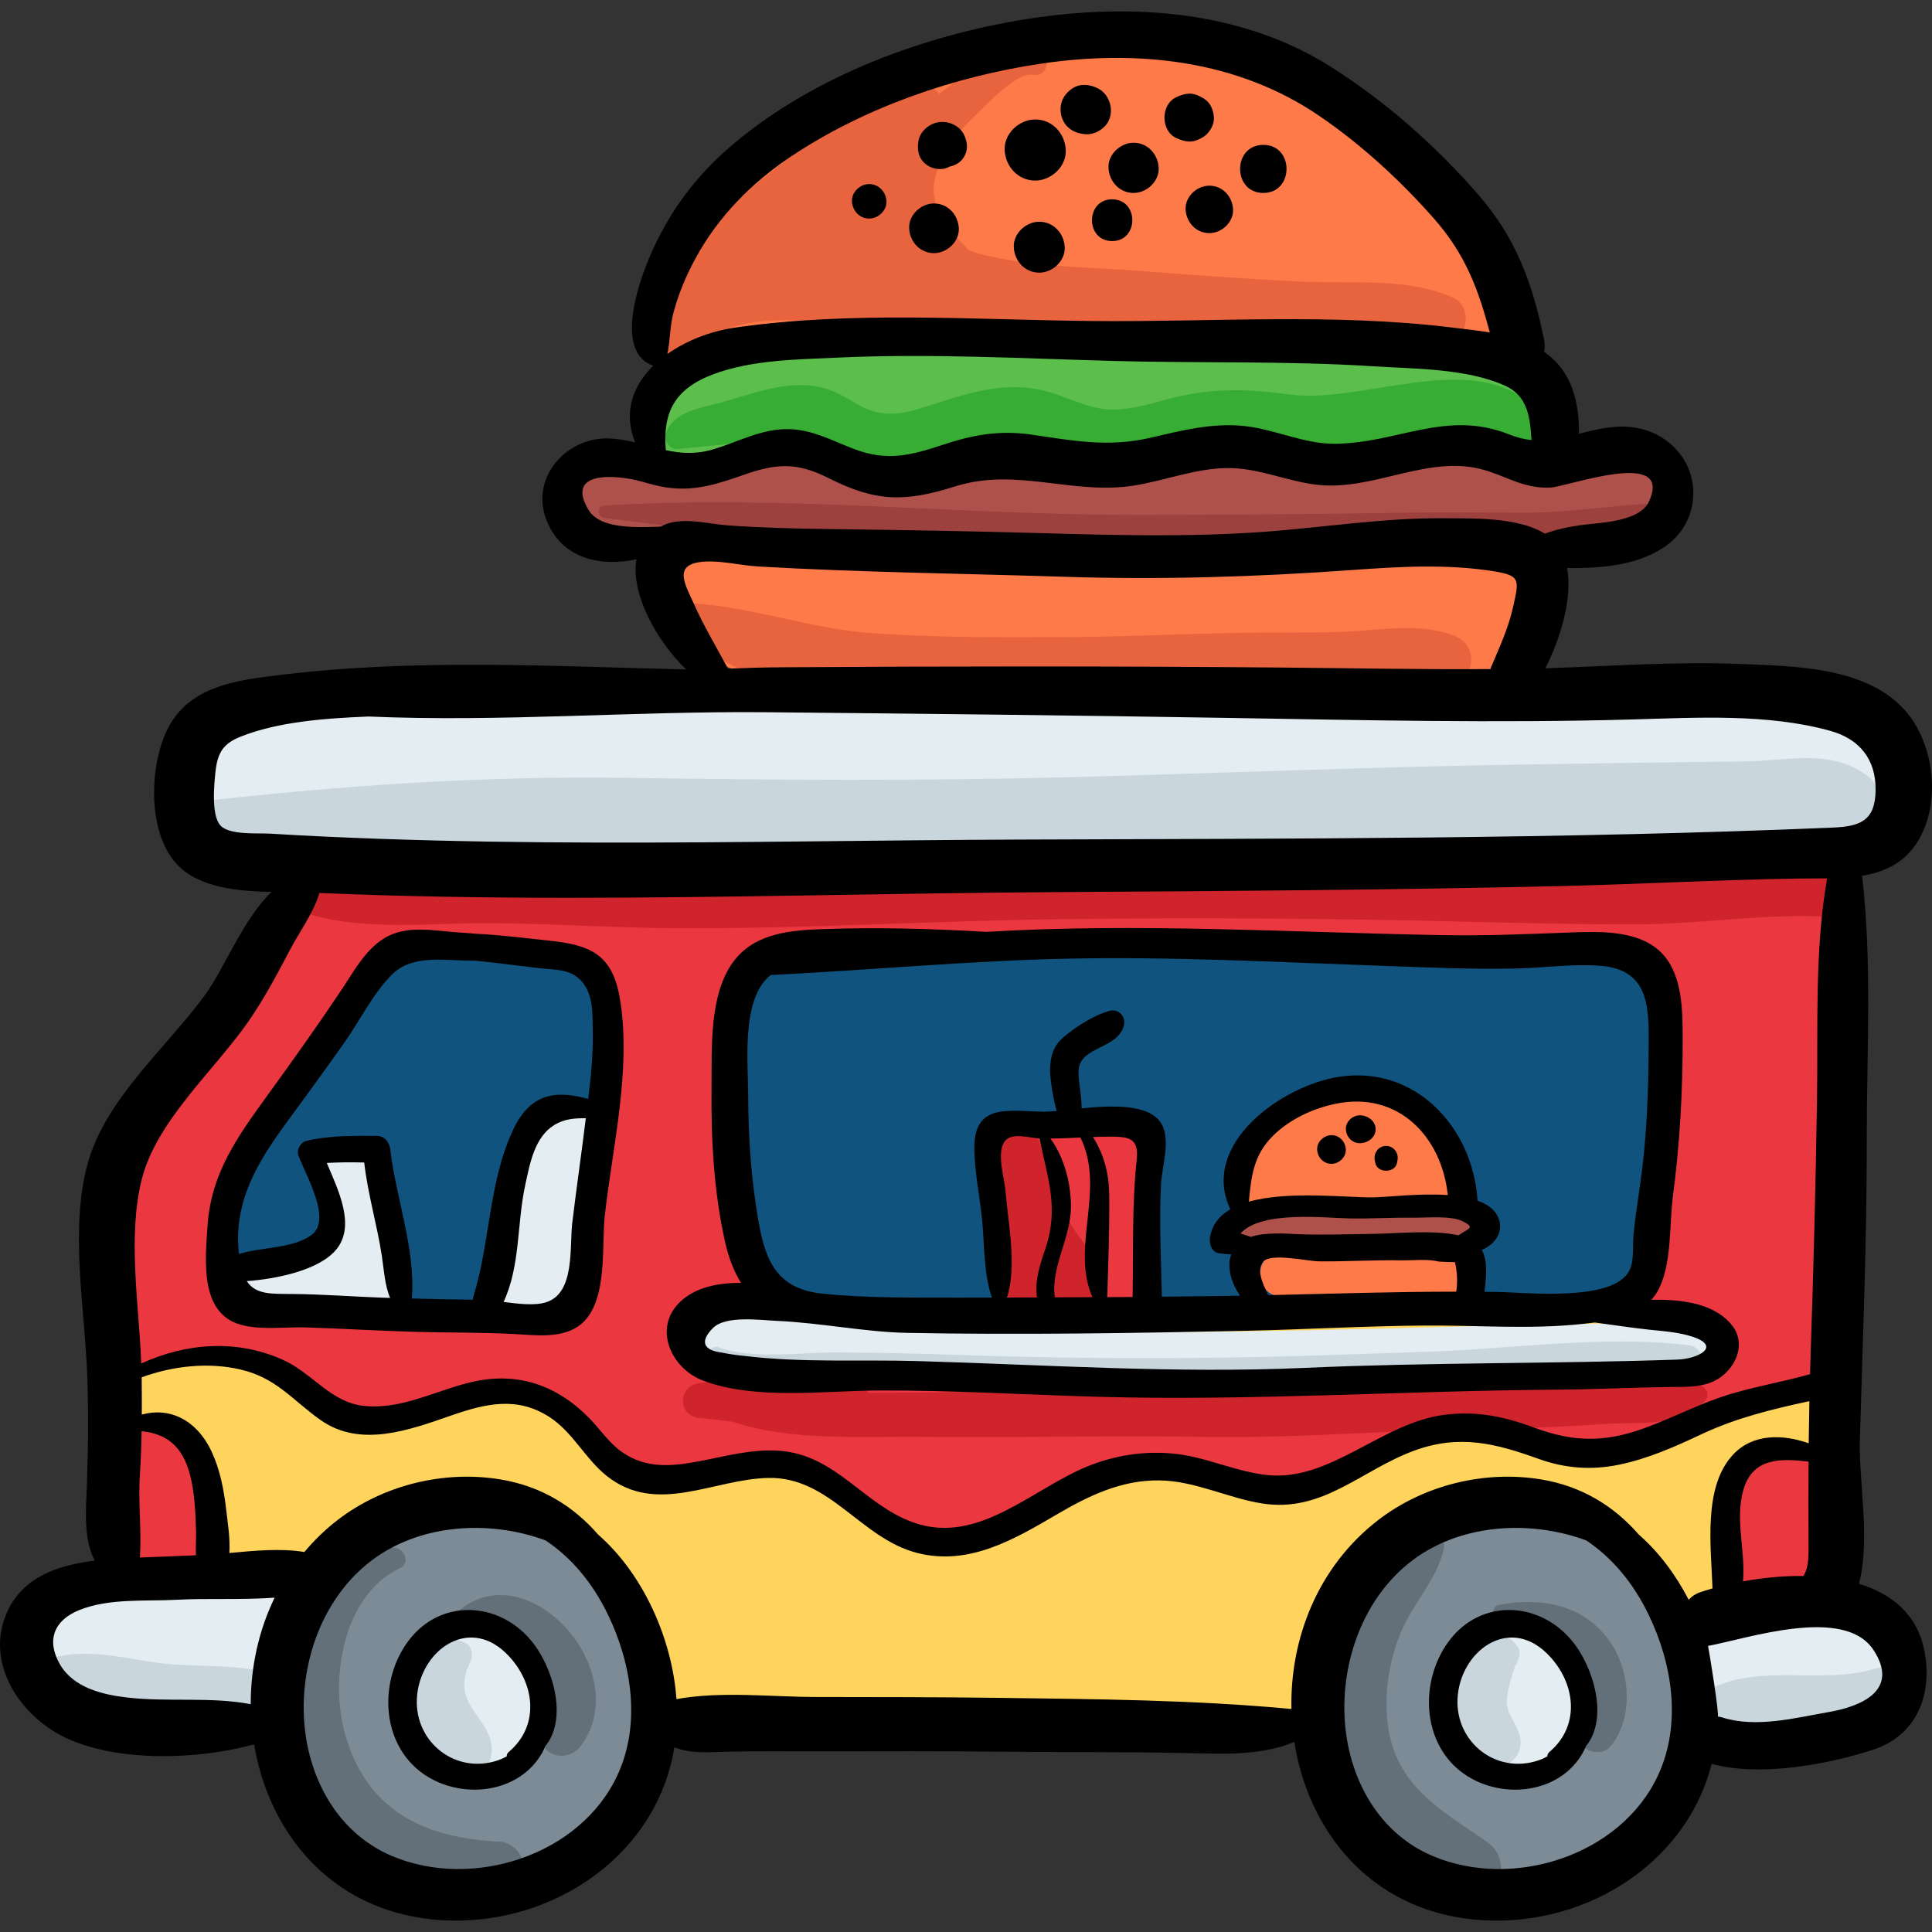 <?xml version="1.0" encoding="iso-8859-1"?>
<!-- Generator: Adobe Illustrator 19.0.0, SVG Export Plug-In . SVG Version: 6.00 Build 0)  -->
<svg version="1.1" id="Capa_1" xmlns="http://www.w3.org/2000/svg" xmlns:xlink="http://www.w3.org/1999/xlink" x="0px" y="0px"
	 viewBox="0 0 511.997 511.997" style="enable-background:new 0 0 511.997 511.997;" xml:space="preserve">
<rect x="0" y="0" width="511.997" height="511.997" fill="#333333" stroke="none"/>
<path style="fill:#FFD45C;" d="M470.715,228.261c-21.011-3.908-46.679-1.607-68.07-0.556c-44.374,2.181-89.272-0.703-133.739-0.867
	c-54.182-0.2-108.342,0.086-162.503,2.079c-8.668,0.319-18.471-1.404-24.956,3.704c-7.204,5.674-12.52,17.242-17.659,24.702
	c-5.535,8.034-11.249,15.959-16.759,23.934c-4.891,7.078-11.419,13.505-15.044,21.411c-8.023,17.499-4.903,40.373-3.577,59.035
	c0.818,11.52,0.641,22.885,0.895,34.417c0.08,3.649-1.013,14.879,2.139,17.764c5.151,4.715,23.011,2.637,30.03,3.222
	c6.842,0.57,13.789,2.77,19.355,0.374c6.528-2.811,11.662-9.726,18.066-13.12c6.546-3.469,14.197-5.57,21.555-6.404
	c23.946-2.713,43.548,17.419,51.803,38.5c3.78,9.654,0.945,20.276,12.693,21.445c21.317,2.121,43.197-0.925,64.68,0.799
	c32.736,2.627,66.749,1.616,99.368-0.189c1.691-25.77,13.852-59.21,42.86-62.89c10.476-1.329,20.549,1.877,29.619,7.14
	c11.024,6.397,10.031,15.064,15.954,24.689c5.627,9.143,18.69,2.995,27.973,1.804c4.869-0.625,14.833,1.609,18.936-1.087
	c4.918-3.232,2.744-12.275,2.952-18.391c0.528-15.534,2.033-31.027,2.033-46.58c0-13.86-0.689-27.504-1.37-41.244
	c-0.671-13.549-0.866-27.92,0.101-41.448c1.13-15.828,7.911-35.068,1.108-50.543C486.246,223.344,480.577,227.207,470.715,228.261z"
	/>
<g>
	<path style="fill:#E4EDF1;" d="M75.462,419.449c-8.649-2.598-21.14,0.141-29.997,0.582c-7.971,0.398-26.563,0.326-32.552,7.227
		c-4.836,5.573-5.295,16.87,0.153,21.713c6.881,6.116,17.859,7.625,26.582,8.583c8.083,0.887,16.301,0.526,24.421,0.526
		c3.629,0,7.562,1.005,10.215-1.717c3.355-3.442,3.204-15.134,3.965-19.585C78.942,432.724,83.353,420.211,75.462,419.449z"/>
	<path style="fill:#E4EDF1;" d="M485.38,423.205c-6.351-0.348-13.391,1.265-19.584,2.415c-3.081,0.572-17.463,1.48-19.487,4.144
		c-2.048,2.695,4.624,22.108,5.793,26.154c2.674,9.25,13.185,5.951,21.702,5.917c11.265-0.045,27.965,0.086,32.094-12.475
		C511.184,433.283,496.957,424.836,485.38,423.205z"/>
</g>
<g>
	<path style="fill:#7C8B96;" d="M101.752,400.133c-7.809-0.698-18.815,14.542-22.561,20.375c-5.837,9.091-7.492,21.329-7.486,31.879
		c0.012,20.505,8.513,38.969,28.854,46.495c11.688,4.325,28.976,4.731,41.031,1.061c9.876-3.007,17.88-10.076,23.22-18.785
		c7.911-12.901,10.538-29.375,6.653-44.039c-1.957-7.384-5.883-12.16-9.933-18.249c-4.479-6.733-7.413-12.702-14.949-16.712
		c-6.053-3.221-11.679-5.005-18.43-5.765C117.721,395.219,112.791,396.325,101.752,400.133z"/>
	<path style="fill:#7C8B96;" d="M380.218,402.816c-11.566,1.113-21.28,17.262-25.015,26.871
		c-4.057,10.436-6.507,27.201-3.824,38.119c5.28,21.489,22.377,31.086,43.423,31.052c19.971-0.032,34.583-6.538,46.896-22.889
		c11.252-14.942,10.161-34.892,1.511-50.959c-4.907-9.114-11.67-19.973-21.687-23.782C405.91,395.29,391.25,400.61,380.218,402.816z
		"/>
</g>
<g>
	<path style="fill:#637079;" d="M132.335,488.051c-19.686-0.961-35.015-7.956-40.835-28.301
		c-4.193-14.658-0.68-36.952,14.446-44.155c3.261-1.554,0.807-6.03-2.306-5.47c-22.381,4.027-30.876,35.768-26.5,55.063
		c5.621,24.784,33.036,47.87,58.483,35.003C141.72,497.106,138.38,488.346,132.335,488.051z"/>
	<path style="fill:#637079;" d="M119.369,429.018c-0.677,0.75-0.648,2.064,0.333,2.581c3.451,1.819,6.661,1.889,10.313,2.931
		c3.687,1.052,6.879,3.509,9.335,6.408c4.674,5.517,3.634,11.981,3.808,18.752c0.158,6.132,7.523,7.416,10.826,2.932
		C168.952,442.304,137.764,408.654,119.369,429.018z"/>
	<path style="fill:#637079;" d="M393.993,488.058c-12.607-8.708-24.391-14.973-26.281-31.631
		c-0.875-7.703,0.383-15.779,3.172-22.997c3.184-8.238,9.799-14.375,11.795-23.109c0.471-2.059-1.815-3.157-3.335-1.941
		c-17.775,14.223-31.157,30.71-28.242,55.074c2.307,19.273,17.955,35.258,36.605,39.513
		C396.932,505.072,401.573,493.293,393.993,488.058z"/>
	<path style="fill:#637079;" d="M426.778,435.232c-6.896-10.029-18.297-12.039-29.463-9.942c-2.08,0.391-2.041,3.178-0.546,4.183
		c6.118,4.112,16.091,5.735,18.948,13.364c2.356,6.291-0.373,12.722,2.966,18.922c1.469,2.729,6.011,3.585,8.111,1.045
		C432.935,455.375,432.152,443.05,426.778,435.232z"/>
</g>
<g>
	<path style="fill:#E4EDF1;" d="M140.39,445.411c-2.497-7.119-9.434-13.211-17.276-13.017c-18.492,0.455-22.481,33.201-3.717,37.012
		c7.438,1.511,15.401-1.853,19.421-8.325c1.637-2.634,2.404-5.645,2.433-8.685C141.453,450.087,141.195,447.708,140.39,445.411z"/>
	<path style="fill:#E4EDF1;" d="M416.663,446.682c-0.454-2.251-1.327-4.393-2.619-6.283c-1.646-3.048-4.242-5.492-7.87-6.668
		c-6.225-2.017-12.034,0.68-16.041,5.234c-0.032,0.036-0.061,0.076-0.092,0.112c-2.964,3.415-4.928,7.842-5.292,12.128
		c-0.029,0.349-0.006,0.681-0.015,1.024c-0.449,9.767,6.203,19.444,17.323,17.732C413.175,468.251,419.079,456.601,416.663,446.682z
		"/>
</g>
<g>
	<path style="fill:#CAD6DD;" d="M124.271,451.262c-0.968-1.802-1.342-3.578-1.196-5.627c0.069-0.969,0.279-1.911,0.507-2.856
		c0.141-0.588,1.473-2.519,0.348-1.15c1.469-1.786,1.784-5.206-0.82-6.36c-9.167-4.062-14.127,5.938-14.732,13.703
		c-0.713,9.154,6.712,20.718,16.444,21.307c2.32,0.141,4.392-1.729,5.036-3.834C131.832,459.999,126.994,456.321,124.271,451.262z"
		/>
	<path style="fill:#CAD6DD;" d="M402.792,460.198c-1.005-4.023-3.756-6.08-3.46-9.839c0.166-2.115,0.818-4.396,1.408-6.426
		c0.218-0.751,0.438-1.456,0.705-2.19c0.346-0.949,2.022-2.931,0.166-0.902c1.02-1.115,1.555-3.133,0.577-4.48
		c-6.547-9.025-14.469,3.589-17.014,9.355c-2.212,5.01-3.127,10.376-0.513,15.452c2.647,5.14,8.236,7.803,13.827,6.608
		C401.8,467.07,403.562,463.279,402.792,460.198z"/>
</g>
<path style="fill:#E4EDF1;" d="M61.511,188.736c-11.597,0.406-18.685,21.451-12.711,29.939c5.317,7.554,16.158,8.718,24.603,9.121
	c17.814,0.85,35.537,2.535,53.375,3.209c47.868,1.807,94.931,1.886,142.803-0.954c40.421-2.399,81.22-3.77,121.719-3.757
	c32.809,0.011,65.981,3.911,98.747,0.549c6.203-0.637,12.353-1.627,15.131-8.107c2.346-5.473,1.807-18.101-0.591-23.928
	c-2.854-6.936-9.285-6.188-15.784-7.237c-18.972-3.062-37.919-4.097-57.149-4.618c-20.147-0.546-40.284-1.205-60.442-1.192
	c-24.702,0.016-48.988,2.28-73.633,3.366c-22.913,1.01-44.884-1.458-67.748-1.012c-25.155,0.49-50.315,0.731-75.475,0.822
	c-15.612,0.056-30.519,1.169-46.068,0.338c-8.282-0.442-16.599-0.675-24.883-0.149C76.104,185.588,68.622,188.487,61.511,188.736z"
	/>
<g>
	<path style="fill:#CAD6DD;" d="M68.859,442.845c-8.525-1.915-18.248-0.987-27.1-2.197c-9.196-1.257-18.528-3.848-27.716-1.328
		c-5.143,1.411-4.297,7.882,0,9.62c9.994,4.043,20.934,6.834,31.533,8.713c9.059,1.606,19.112,4.218,26.57-2.351
		C76.286,451.656,74.155,444.035,68.859,442.845z"/>
	<path style="fill:#CAD6DD;" d="M496.639,442.279c-13.728,4.149-29.971-1.407-43.198,5.207c-2.882,1.441-2.954,5.425-0.973,7.558
		c6.904,7.436,18.495,5.722,27.689,5.902c7.634,0.15,16.294,1.189,23.235-2.649C512.027,453.521,506.209,439.386,496.639,442.279z"
		/>
	<path style="fill:#CAD6DD;" d="M495.372,206.012c-9.737-7.866-21.592-4.329-33.117-4.215c-19.753,0.197-39.509,0.494-59.26,0.813
		c-39.492,0.638-78.96,2.254-118.441,3.321c-39.376,1.064-78.637,0.801-118.013,0.21c-38.401-0.577-76.575,2.018-114.688,6.403
		c-6.563,0.755-6.71,9.722,0,10.329c4.962,0.449,9.925,0.763,14.889,0.986c0.711,0.644,1.582,1.139,2.648,1.374
		c18.249,4.028,37.4,3.301,56.019,4.535c18.026,1.194,35.984,2.571,54.059,2.749c37.436,0.369,74.934-1.721,112.277-4.148
		c37.382-2.429,74.814-5.55,112.296-5.662c17.95-0.054,35.978,0.076,53.918,0.621c12.009,0.365,24.603,3.082,35.596-3.222
		C498.151,217.472,499.929,209.693,495.372,206.012z"/>
</g>
<path style="fill:#10537E;" d="M104.971,255.267c-11.887,9.124-19.939,25.536-28.822,37.535
	c-5.471,7.39-12.352,14.094-15.401,23.047c-2.361,6.932-1.862,16.624-1.383,24.056c0.257,3.981-0.068,6.175,3.955,7.873
	c5.448,2.299,15.871,0.31,21.831,0.31c21.43,0,42.599,2.846,64.083,1.61c5.026-0.289,5.623-0.113,6.459-5.631
	c1.599-10.556,0.792-21.698,1.296-32.346c0.721-15.227,5.659-31.171,3.802-46.508c-0.806-6.652-3.707-8.651-9.987-10.215
	c-5.748-1.432-11.869-1.978-17.783-2.697c-5.723-0.695-11.014-0.149-16.7-0.199C112.053,252.066,107.603,250.235,104.971,255.267z"
	/>
<g>
	<path style="fill:#E4EDF1;" d="M128.043,349.162c0.779-8.904,3.404-22.025,5.485-32.058c1.273-6.137,1.355-15.398,6.582-19.724
		c2.72-2.251,15.6-5.475,18.407-1.764c2.139,2.828-1.287,15.229-1.754,18.812c-1.037,7.951-2.348,15.422-4.186,23.206
		c-1.001,4.238-1.01,7.924-4.147,10.441C142.403,352.912,135.108,346.51,128.043,349.162z"/>
	<path style="fill:#E4EDF1;" d="M108.191,349.162c-0.015-8.168-2.762-17.591-4.426-25.621c-0.817-3.945-2.059-15.869-5.005-18.38
		c-3.114-2.653-14.168-0.954-15.26,2.677c-1.208,4.012,3.357,12.053,4.054,16.109c0.82,4.779,0.712,4.317-3.375,6.555
		c-7.015,3.841-15.62,4.559-22.586,7.501c2.242,10.344,8.909,10.272,18.594,10.622C88.845,348.938,99.817,346.68,108.191,349.162z"
		/>
	<path style="fill:#E4EDF1;" d="M447.822,350.595c-44.185-0.04-88.307,2.167-132.507,2.335c-22.103,0.084-44.071-0.383-66.143-1.561
		c-10.279-0.548-20.768-0.993-30.938-2.618c-10.759-1.72-21.743-5.206-32.149-0.033c-2.786,1.385-2.794,11.632,1.322,12.539
		c19.933,4.392,41.399,3.849,61.764,5.18c22.053,1.441,44.054,1.502,66.143,1.399c44.194-0.206,88.324-2.213,132.507-1.865
		C457.716,366.049,457.731,350.604,447.822,350.595z"/>
</g>
<path style="fill:#CAD6DD;" d="M447.822,356.548c-21.858-2.823-45.812,0.801-67.824,1.598c-21.193,0.767-42.39,1.542-63.597,1.724
	c-20.765,0.178-41.543-0.077-62.296-0.8c-10.947-0.382-21.853-0.633-32.807-0.657c-9.684-0.022-21.911,1.913-31.055-1.404
	c-1.982-0.719-3.376,2.527-1.446,3.432c6.539,3.068,13.13,2.904,20.266,3.155c11.569,0.407,23.143,0.593,34.707,1.163
	c22.775,1.121,45.593,1.568,68.394,1.56c22.619-0.009,45.228-0.725,67.833-1.44c22.537-0.712,46.418,1.356,68.713-1.76
	C452.797,362.547,451.169,356.98,447.822,356.548z"/>
<path style="fill:#10537E;" d="M200.476,255.803c-6.665,9.568-7.256,24.186-6.568,35.476c0.768,12.607-0.177,26.445,3.07,38.748
	c5.207,19.73,29.888,17.091,46.372,18.06c35.352,2.078,70.836,0.653,106.162-1.087c24.571-1.21,49.708,0.662,74.115-2.16
	c11.732-1.357,15.053-7.316,16.562-18.788c2.069-15.729,1.392-32.547,0.67-48.367c-0.258-5.669,0.64-15.797-2.159-20.875
	c-2.54-4.609-8.032-4.506-12.924-4.783c-23.393-1.325-47.011,0.102-70.502,0.018c-27.725-0.099-55.439,1.93-83.139,0.511
	c-12.109-0.62-24.438-0.924-36.576-0.389c-7.444,0.328-14.902,0.687-22.353,0.968C207.807,253.339,202.998,255.441,200.476,255.803z
	"/>
<g>
	<path style="fill:#EB3840;" d="M33.004,379.635c3.808-1.615,9.012-1.331,13.008-0.568c7.339,1.401,8.507,12.681,9.361,18.688
		c0.445,3.131,3.411,15.523-0.581,17.692c-0.789,0.429-2.493-0.357-3.449-0.423c-2.406-0.169-4.72,0.55-7.08,0.857
		c-5.252,0.683-11.604,1.83-16.845,1.485c0.052-5.164,2.975-10.439,3.26-15.854C31.102,393.426,33.184,384.844,33.004,379.635z"/>
	<path style="fill:#EB3840;" d="M481.674,385.816c-5.27,0.146-12.639-1.717-17.178,1.356c-9.131,6.181-5.685,22.716-5.037,31.761
		c0.144,2.009-0.319,3.6,1.264,4.531c1.642,0.966,6.597-0.405,8.301-0.509c3.398-0.207,7.493,0.453,10.778-0.617
		c4.453-1.451,3.529-7.234,3.57-11.607C483.447,402.885,484.891,393.464,481.674,385.816z"/>
</g>
<g>
	<path style="fill:#FF7A49;" d="M401.385,78.167c-5.338-10.464-13.753-18.336-22.123-26.374
		c-8.792-8.445-17.242-16.715-27.58-23.317c-23.088-14.745-48.983-21.39-76.278-18.394c-24.657,2.706-47.608,8.484-66.919,24.645
		c-13.232,11.074-27.135,27.699-33.06,45.105c-0.702,0.816-1.424,1.616-2.112,2.444c-7.298,8.797,4.514,21.264,12.782,12.781
		c9.003-9.239,32.861-9.033,44.385-10.194c0.461-0.047,0.923-0.079,1.384-0.123c2.458,2.878,5.907,4.911,9.587,6.173
		c15.236,5.226,34.019,2.513,49.619,0.719c11.88-1.366,23.546-3.374,35.216-5.672c4.807,0.408,9.607,0.873,14.39,1.434
		c17.777,2.086,35.481,5.142,53.434,3.45C400.58,90.234,404.457,84.189,401.385,78.167z"/>
	<path style="fill:#FF7A49;" d="M401.734,147.165c-4.647-2.187-9.968-1.485-14.887-0.879c-7.803,0.962-15.571,1.293-23.439,1.342
		c-18.464,0.116-36.853-1.061-55.322-0.36c-21.634,0.821-42.914,0.879-64.525-0.66c-19.559-1.394-42.134-5.351-61.383-0.453
		c-4.708,1.198-5.866,6.972-3.124,10.337c-1.51,3.435-0.9,7.949,1.675,10.836c10.75,12.053,20.415,13.062,35.869,12.647
		c17.742-0.476,35.579,0.71,53.339,0.598c34.574-0.218,68.661-0.327,103.076,2.625c11.464,0.983,22.76-1.042,30.164-10.505
		C409.268,164.908,412.892,152.417,401.734,147.165z"/>
</g>
<g>
	<path style="fill:#E8643F;" d="M385.175,78.92c-12.114-5.45-26.972-3.691-40.033-4.288c-14.342-0.656-28.662-1.741-42.977-2.821
		c-13.054-0.985-26.594-1.01-39.426-3.789c-2.141-0.464-4.075-0.962-5.882-1.61c-5.133-5.295-10.444-10.834-9.277-18.173
		c1.143-7.201,6.182-13.171,11.292-18.063c2.742-2.625,10.814-11.24,14.883-10.363c3.14,0.677,5.075-3.507,2.216-5.256
		c-5.816-3.556-11.21-0.284-16.445,2.955c-3.687,2.281-7.285,4.659-10.592,7.343c-1.151-1.521-3.05-2.39-5.328-1.64
		c-17.942,5.91-33.947,17.329-48.073,29.653c-9.453,8.248-26.158,22.366-25.204,36.323c0.392,5.72,7.822,10.042,12.222,5.063
		c8.522-9.642,19.49-9.513,31.563-9.325c12.161,0.189,24.523,0.849,36.684-0.154c2.287,0.698,4.607,1.274,6.838,1.762
		c13.215,2.887,27.017,3.11,40.454,4.097c14.994,1.101,29.986,2.242,45.005,2.947c13.518,0.634,29.637,3.057,42.081-3.208
		C389.362,88.265,389.653,80.936,385.175,78.92z"/>
	<path style="fill:#E8643F;" d="M385.2,168.391c-8.596-3.124-16.746-1.713-25.669-1.161c-7.794,0.482-15.598,0.376-23.402,0.402
		c-18.094,0.061-36.171,1.142-54.27,1.208c-17.102,0.062-34.263,0.149-51.328-1.103c-15.671-1.15-30.685-6.701-46.15-7.791
		c-3.821-0.269-5.056,4.541-2.905,7.013c10.123,11.625,28.483,15.499,43.049,17.747c16.739,2.583,34.037,2.744,50.936,2.81
		c18.945,0.074,37.845-0.909,56.779-1.12c17.43-0.194,36.376,1.1,52.961-5.217C391.393,178.821,391.556,170.702,385.2,168.391z"/>
</g>
<path style="fill:#5CBF4B;" d="M412.933,106.75c-8.076-13.674-29.289-11.733-42.978-13.034c-28.355-2.693-56.917-2.813-85.374-2.639
	c-13.885,0.084-27.771,0.365-41.657,0.35c-10.85-0.012-21.708-1.366-32.554-0.999c-16.573,0.56-37.686,8.113-39.177,27.484
	c-0.486,6.31,8.812,9.056,12.151,4.093c0.17-0.019,0.335-0.01,0.506-0.04c11.178-1.946,21.167-6.203,32.647-3.535
	c9.552,2.22,16.583,4.224,26.562,3.013c9.845-1.194,19.726-3.734,29.71-2.792c8.941,0.843,16.573,4.004,25.676,2.538
	c9.497-1.53,17.676-4.816,27.531-3.965c9.586,0.828,18.967,3.524,28.652,3.262c10.531-0.285,20.677-2.914,31.293-1.945
	c7.598,0.694,14.683,2.439,22.184,0.078C413.03,117.069,415.667,111.379,412.933,106.75z"/>
<path style="fill:#38AD34;" d="M405.669,106.947c-16.473-14.118-44.789,0.192-64.076-2.417c-10.767-1.456-19.886-1.78-30.546,0.854
	c-5.543,1.37-11.108,3.338-16.903,3.129c-6.077-0.219-11.363-3.407-17.132-4.896c-11.263-2.909-21.608,0.948-32.266,4.345
	c-6.51,2.076-11.534,2.663-17.596-0.875c-3.39-1.979-6.363-3.837-10.286-4.597c-8.653-1.675-17.28,1.811-25.494,4.106
	c-5.303,1.482-12.952,2.321-14.932,8.31c-0.608,1.839,1.063,4.309,3.112,4.086c5.874-0.641,11.824-0.97,17.663-1.937
	c5.049-0.836,10.326-2.635,15.497-1.785c4.782,0.786,7.524,3.906,11.576,6.15c7.625,4.222,16.395,3.448,24.498,1.187
	c6.258-1.747,12.642-4.625,19.258-4.626c5.601,0,10.726,2.538,15.983,4.087c8.925,2.628,17.558,1.903,26.548-0.039
	c11.639-2.515,19.978-3.618,31.817-1.628c9.952,1.673,18.785,0.538,28.675-0.767c10.492-1.385,21.31,1.138,31.444-0.721
	C407.656,117.97,409.592,110.31,405.669,106.947z"/>
<path style="fill:#AD514A;" d="M433.336,121.802c-11.951-1.224-24.261,1.646-36.351,1.14c-12.569-0.527-24.855,2.097-37.399,1.886
	c-11.832-0.199-23.351-1.888-35.219-1.155c-12.451,0.768-24.793,1.1-37.264,1.284c-3.314,0.049-6.596,0.318-9.865,0.669
	c-0.02-0.001-0.039-0.001-0.059-0.001c-13.542-0.327-26.848-0.594-40.121,1.51c-5.974-0.831-11.86-2.107-17.951-3.625
	c-4.528-1.129-9.591-2.333-14.3-1.926c-4.919,0.425-8.787,3.3-13.481,4.283c-6.128,1.283-21.474,2.676-26.612-1.496
	c-11.093-9.009-19.13,8.907-9.891,13.373c13.116,9.251,34.075,7.349,48.214,2.569c9.735-3.291,23.492,3.633,33.674,4.743
	c13.704,1.494,26.331-0.501,39.867-1.898c13.28-1.37,26.8-0.248,40.138-1.139c13.235-0.884,25.695-0.091,38.893,0.596
	c13.229,0.688,26.211-2.291,39.416-1.718c13.472,0.585,27.287,0.167,40.558-2.496C445.609,136.389,442.136,122.703,433.336,121.802z
	"/>
<path style="fill:#9C413E;" d="M436.555,133.497c-10.633,0.64-20.975,2.34-31.688,2.367c-10.228,0.026-20.444-0.175-30.673-0.013
	c-24.07,0.382-48.144,0.614-72.216,0.631c-47.31,0.035-94.436-5.418-141.743-2.508c-2.163,0.133-2.057,3.02,0,3.286
	c47.881,6.2,95.55,10.286,143.867,10.396c23.365,0.053,46.728-0.032,70.092-0.29c20.077-0.222,44.715,3.995,63.78-3.38
	C443.162,141.98,443.046,133.106,436.555,133.497z"/>
<g>
	<path style="fill:#FF7A49;" d="M387.267,311.592c0.002-0.024,0.009-0.045,0.01-0.069c1.032-15.445-15.233-24.649-29.123-22.595
		c-7.561,1.118-15.793,4.216-21.299,9.694c-2.465,2.453-5.014,6.118-6,9.873c-0.59,0.332-1.147,0.719-1.61,1.143
		c-1.522,1.397-2.066,3.524-1.8,5.499c0.479,3.563,4.42,6.871,8.17,5.442l0.079-0.03c0.738-0.281,1.413-0.647,2.013-1.083
		c1.044,0.592,2.23,0.976,3.585,0.997c6.399,0.096,12.658-1.218,19.048-1.25c5.856-0.029,11.587,0.634,17.409,0.166
		c1.322,0.627,2.673,0.945,4.19,0.741c2.104-0.282,3.851-1.531,4.921-3.36C387.798,315.157,387.85,313.258,387.267,311.592z"/>
	<path style="fill:#FF7A49;" d="M385.047,331.565c-14.866-0.876-30.132-0.385-45.013-0.262c-6.106,0.05-8.559,8.504-3.142,11.598
		c5.788,3.306,13.153,2.948,19.637,2.861c9.532-0.128,18.991,0.257,28.517-0.465C393.829,344.632,393.931,332.089,385.047,331.565z"
		/>
</g>
<path style="fill:#AD514A;" d="M389.716,319.218c-11.763-2.058-23.673-1.45-35.527-0.797c-8.249,0.454-21.454-1.595-26.493,6.54
	c-0.248,0.401-0.21,1.107,0.183,1.422c6.566,5.271,18.344,3.862,26.31,3.529c11.471-0.481,22.615-0.176,34.077,0.026
	C394.258,330.044,395.899,320.3,389.716,319.218z"/>
<path style="fill:#EB3840;" d="M304.058,334.756c-0.245-0.782-0.535-1.415-0.82-2.017c0.712-8.978-0.257-18.46-0.199-27.147h-0.226
	c-0.432-4.615-4.911-7.469-8.7-6.996c-7.137-3.368-17.98-2.986-23.337,2.271c-3.647-0.154-7.499,2.038-7.535,6.687
	c-0.082,10.852,0.857,22.586,2.606,33.292c0.017,0.105,0.063,0.196,0.086,0.298c-0.234,1.056-0.41,2.12-0.493,3.188
	c-0.247,3.165,2.625,5.89,5.547,6.282c2.81,0.378,5.951-1.274,6.854-4.091c0.386,0.018,0.779,0.026,1.169,0.04
	c0.522,1.08,1.355,2.037,2.475,2.755c2.472,1.585,6.281,1.926,8.755,0.118c0.828-0.605,1.593-1.309,2.159-2.154
	c0.875,0.197,1.785,0.263,2.685,0.175c2.575,0.501,4.762-0.447,6.786-2.065C305.03,342.87,305.19,338.356,304.058,334.756z"/>
<path style="fill:#CF242C;" d="M284.548,325.637c-4.389-6.778-6.69-14.374-8.744-22.103c-2.01-7.566-13.047-5.751-13.351,1.807
	c-0.225,5.612,0.186,11.21,0.706,16.805c-0.18,6.037,0.153,12.06,1.586,18.125c0.683,2.89,3.368,4.575,6.162,4.894
	c0.307,0.325,0.646,0.629,1.035,0.893c3.256,2.206,7.065,2.074,10.81,2.847c3.709,0.766,8.568-1.051,9.313-5.287
	C293.51,335.4,288.668,332.002,284.548,325.637z"/>
<path style="fill:#EB3840;" d="M491.314,247.095c-0.581-8.826-1.402-17.641-11.439-20.147c-10.122-2.528-23.77-0.115-34.111,0.287
	c-21.402,0.831-42.795,1.765-64.212,1.741c-25.455-0.028-50.899,0.847-76.342,1.526c-19.405,0.518-38.721-2.352-58.049-0.988
	c-16.001,1.129-32.524,2.073-48.525,1.687c-17.058-0.411-34.092-0.006-51.176-0.509c-19.095-0.562-38.611-1.667-57.598,0.847
	c-1.994,0.264-6.831-0.252-8.498,1.081c-2.782,2.226-4.983,11.434-6.655,14.356c-6.102,10.667-15.429,18.952-21.953,29.39
	c-4.552,7.283-8.017,15.542-20.217,25.579c-0.115,5.894-1.266,11.736-1.78,17.599c-0.494,5.628,0.804,10.157,1.032,15.57
	c0.375,8.935-3.874,21.047,2.467,28.841c9.711-2.049,16.614-7.094,27.255-5.016c7.49,1.463,14.466,5.449,20.806,9.536
	c8.094,5.219,11.444,7.961,21.714,6.304c9.928-1.603,19.306-8.071,29.651-6.733c10.707,1.385,17.273,7.891,24.684,14.894
	c6.578,6.215,17.484,9.544,26.522,9.143c8.49-0.376,17.405-5.652,25.662-3.624c17.784,4.369,26.079,23.658,47.31,18.125
	c13.245-3.452,22.589-11.921,35.047-16.764c7.784-3.026,14.654-2.731,22.703-0.905c8.09,1.836,15.545,4.363,23.83,4.776
	c8.22,0.41,15.937-1.921,22.743-6.358c6.102-3.978,11.851-9.303,19.497-9.787c6.081-0.386,13.847,1.407,19.421,3.822
	c9.542,4.134,16.782,5.465,27.213,3.244c6.653-1.417,29.648-6.415,37.673-14.431c5.809-1.012,15.544-2.334,17.828-6.06
	c1.733-2.827,1.902-8.93,2.503-12.167c1.462-7.874,1.603-15.501,1.704-23.493c0.198-15.846,3.138-31.908,3.868-47.811
	C492.418,269.156,492.068,258.564,491.314,247.095z M159.162,291.337c-1.191,12.497-2.493,24.904-2.683,37.504
	c-0.118,7.907-2.624,20.464-12.116,22.516c-4.441,0.96-11.033-1.101-15.666-1.337c-6.472-0.328-12.949-0.551-19.421-0.87
	c-11.798-0.583-23.635,1.058-35.347-1.248c-17.497-3.445-19.352-14.727-14.697-30.824c2.742-9.482,7.891-16.941,12.907-25.329
	c6.222-10.402,13.49-19.087,22.116-27.645c6.878-6.824,11.549-12.295,21.98-12.393c8.191-0.077,17.845-1.544,25.907-0.226
	c9.203,1.505,18.572,4.169,19.708,14.246C162.83,274.416,159.969,282.87,159.162,291.337z M396.221,365.795
	c-8.457,0.09-16.882,0.169-25.302,0.564c-13.886,0.652-27.189-0.625-40.995-0.295c-15.895,0.38-31.796,0.992-47.694,0.386
	c-13.147-0.501-26.377,0.079-39.498-0.905c-9.471-0.71-18.187-2.094-27.7-1.345c-8.016,0.631-34.576,3.573-30.632-11.744
	c1.842-7.154,7.716-4.116,12.713-6.8c6.643-3.57,0.862-7.876-1.077-13.099c-4.875-13.123-6.441-29.675-5.751-43.605
	c0.373-7.538,1.524-15.124,4.829-21.884c4.545-9.295,7.613-14.342,17.921-16.778c24.021-5.677,52.042-1.82,76.488-0.953
	c21.598,0.767,43.359,0.383,64.943,1.518c20.378,1.072,40.777,2.346,61.194,2.029c14.385-0.224,25.438,4.221,26.216,20.14
	c1.063,21.721-1.966,45.265-6.499,66.466c-0.433,2.022-2.293,4.249-1.043,6.088c1.461,2.149,11.208,2.147,13.591,2.764
	c4.705,1.218,8.182,3.591,7.437,9.415c-0.144,1.118-0.816,2.208-1.613,3.275c-9.238,1.264-19.964,4.22-23.541,4.643
	C419.073,366.991,407.592,365.674,396.221,365.795z"/>
<g>
	<path style="fill:#CF242C;" d="M482.161,225.833c-15.449,0.246-30.734,3.052-46.214,3.417c-16.332,0.386-32.68,0.245-49.016,0.552
		c-34.94,0.659-69.89,0.128-104.826,0.888c-33.771,0.735-67.659,4.76-101.423,2.67c-31.689-1.962-66.087-8.557-97.363,0.154
		c-4.484,1.249-4.564,7.954,0,9.167c14.592,3.879,30.922,1.943,45.881,1.976c16.475,0.037,32.929,1.231,49.409,1.331
		c34.525,0.21,68.975-1.987,103.496-2.414c34.252-0.423,68.442-0.209,102.686,0.602c16.379,0.388,32.777,0.84,49.163,0.796
		c16.1-0.044,32.132-2.696,48.207-2.122C493.093,243.242,493.147,225.658,482.161,225.833z"/>
	<path style="fill:#CF242C;" d="M450.639,367.117c-8.511-3.501-18.379-2.523-27.355-1.715c-11.019,0.991-21.879,1.258-32.931,1.504
		c-22.954,0.51-45.991,1.329-68.95,1.156c-22.062-0.167-44.071,0.314-66.127,0.797c-8.385,0.184-16.768,0.242-25.152,0.267
		c-0.64-1.306-1.792-2.397-3.453-2.919c-12.507-3.928-28.435-1.085-41.217,0.316c-5.886,0.645-6.032,8.787,0,9.272
		c2.821,0.227,5.772,0.606,8.789,1.017c15.749,5.228,34.832,3.79,50.837,3.985c24.747,0.301,49.484-0.426,74.229,0.008
		c24.45,0.429,48.711-1.814,73.124-2.14c10.964-0.147,21.741-0.505,32.673-1.287c9.293-0.664,19.551,1.174,26.648-6.044
		C453.204,369.858,452.345,367.819,450.639,367.117z"/>
</g>
<path d="M384.094,434.743c-7.989,10.551-7.487,27.387,3.895,35.357c9.864,6.907,25.323,5.412,31.526-5.703
	c0.302-0.541,0.535-1.097,0.78-1.65c5.971-7.243,2.193-20.871-3.819-28.053C407.775,424.299,392.489,423.655,384.094,434.743z
	 M410.617,464.278c-0.421,0.356-0.563,0.773-0.544,1.182c-0.723,0.404-1.492,0.751-2.307,1.03
	c-11.188,3.822-22.038-4.704-21.51-16.295c0.565-12.384,13.358-22.142,23.679-12.03C417.464,445.54,419.095,457.111,410.617,464.278
	z"/>
<path d="M492.63,419.714c3.12-11.527-0.078-27.134,0.247-38.22c0.773-26.444,1.866-52.896,1.83-79.354
	c-0.033-23.051,1.459-47.029-1.238-70.046c5.769-0.966,11.018-3.264,14.546-8.78c6.559-10.252,4.701-26.283-3.263-35.162
	c-10.307-11.491-29.317-11.601-43.576-12.188c-17.229-0.709-34.439,0.601-51.656,1.131c3.915-7.701,7.265-18.348,5.771-26.578
	c9.077,0.14,18.811-0.669,26.099-5.787c9.083-6.379,9.898-19.306,1.634-26.812c-4.222-3.835-9.731-5.268-15.308-4.769
	c-3.45,0.309-6.448,1.072-9.293,1.818c0.122-6.534-1.15-13.359-5.399-18.314c-1.142-1.332-2.438-2.447-3.832-3.41
	c0.214-0.924,0.25-1.94,0.028-3.047c-3.015-15.051-7.479-27.2-17.665-38.853c-11.137-12.741-24.214-24.305-38.508-33.421
	c-24.791-15.809-55.439-17.335-83.72-12.417c-27.171,4.725-55.83,15.773-76.727,34.164c-9.803,8.628-17.038,19.229-21.656,31.428
	c-2.46,6.497-7.381,22.507,2.166,25.827c-5.405,5.313-8.014,12.331-4.801,20.321c-2.061-0.49-4.189-0.892-6.46-1.032
	c-11.71-0.723-21.668,10.531-16.903,21.941c4.216,10.097,14.257,12.037,23.713,10.071c-1.582,9.12,5.396,21.733,13.185,29.192
	c-35.784-0.857-71.513-2.913-107.284,1.414c-11.494,1.39-24.306,2.802-30.123,14.304c-4.874,9.639-5.428,27.28,2.279,35.732
	c5.798,6.358,16.003,7.299,25.244,7.501c-7.539,7.195-12.506,20.301-17.63,27.315c-10.28,14.071-26.466,27.542-31.152,44.873
	c-4.783,17.687-0.594,38.7-0.029,56.746c0.302,9.649,0.227,19.164-0.148,28.8c-0.248,6.349-0.884,13.689,2.091,19.475
	c-9.42,1.157-18.891,4.19-23.138,13.463c-6.306,13.77,3.602,28.221,16.143,33.817c13.491,6.018,34.132,5.584,49.247,1.406
	c3.84,23.21,20.079,43.666,47.281,46.403c29.708,2.989,59.216-15.784,64.099-45.62c4.537,1.813,9.415,1.268,14.651,1.152
	c7.606-0.169,15.225-0.064,22.833-0.076c16.709-0.026,33.419-0.081,50.128,0.095c15.787,0.166,31.596,0.017,47.378,0.348
	c9.593,0.201,20.326,0.886,29.297-2.957c3.639,23.48,19.938,44.296,47.396,47.058c28.232,2.84,56.289-13.972,63.199-41.256
	c12.487,3.55,30.623,0.233,42.714-3.702c11.544-3.758,15.867-14.445,13.693-26.051C508.171,427.821,501.328,422.361,492.63,419.714z
	 M178.4,83.153c1.331-5.168,3.437-10.148,5.994-14.832c6.008-11.004,14.821-19.896,25.2-26.832
	c19.476-13.016,43.2-21.194,66.285-24.617c25.675-3.807,52.142-0.979,73.907,13.95c11.137,7.64,21.173,16.865,30.112,26.972
	c8.533,9.647,11.877,18.946,14.922,30.319c-3.412-0.577-6.843-0.927-10.026-1.318c-31.621-3.876-63.728-1.404-95.492-1.725
	c-31.131-0.315-63.659-2.735-94.576,1.759c-6.312,0.918-12.765,3.371-17.868,6.987C177.615,90.344,177.504,86.634,178.4,83.153z
	 M188.896,99.231c10.259-3.888,22.518-3.976,33.352-4.471c24.384-1.114,48.741,0.243,73.117,0.904
	c22.744,0.617,45.542-0.06,68.259,1.389c11.01,0.702,25.136,0.541,35.31,5.198c6.014,2.752,6.554,8.499,6.916,14.377
	c-1.854-0.205-3.807-0.666-5.939-1.512c-16.724-6.634-29.562,2.395-46.244,2.487c-8.089,0.045-15.681-3.785-23.68-4.676
	c-8.626-0.96-16.74,1.138-25.07,3.073c-11.216,2.605-20.44,0.804-31.563-0.821c-8.299-1.212-15.369,0.007-23.242,2.615
	c-8.728,2.891-15.012,4.558-23.865,1.167c-5.592-2.142-10.8-5.025-16.932-5.23c-7.394-0.248-13.574,3.377-20.455,5.391
	c-4.589,1.343-8.551,1.007-12.406,0.179C175.591,109.422,178.71,103.091,188.896,99.231z M175.069,139.568
	c-6.433,0.18-16.046,0.751-19.159-4.514c-6.458-10.922,8.648-8.955,13.889-7.502c2.438,0.676,4.827,1.367,7.348,1.696
	c7.371,0.962,13.362-1.115,20.193-3.494c8.764-3.053,14.07-3.173,22.302,0.976c12.474,6.287,20.105,6.39,33.53,2.158
	c16.314-5.142,31.184,2.458,47.659-0.262c8.404-1.388,16.613-4.732,25.229-4.58c7.846,0.138,15.133,3.495,22.871,4.412
	c15.099,1.788,29.694-8.244,44.51-3.876c6.292,1.855,10.63,5.004,17.54,4.612c4.617-0.262,32.53-10.552,26.025,3.682
	c-2.539,5.558-13.428,5.627-18.188,6.306c-3.347,0.477-6.392,1.133-9.414,2.247c-7.26-4.51-19.644-4.013-26.492-4.085
	c-16.352-0.171-32.54,2.516-48.814,3.652c-19.419,1.356-38.969,0.832-58.409,0.28c-18.893-0.536-37.765-0.841-56.662-1.084
	c-8.712-0.112-17.471-0.345-26.164-0.961c-5.22-0.37-11.834-2.334-16.874-0.119C175.667,139.254,175.37,139.412,175.069,139.568z
	 M185.067,149.016c4.782-0.814,10.932,0.819,15.838,1.104c26.979,1.568,54.103,1.861,81.118,2.732
	c25.571,0.824,50.773,0.048,76.273-1.789c12.432-0.896,25.182-1.656,37.553,0.326c7.206,1.154,6.739,2.286,5.075,9.702
	c-1.233,5.498-3.615,10.575-5.787,15.745c-0.068,0.163-0.092,0.314-0.146,0.474c-18.945,0.126-37.906-0.259-56.845-0.42
	c-43.671-0.372-87.372-0.347-131.043-0.055c-4.738,0.032-9.462,0.174-14.181,0.358c-3.095-5.753-6.492-11.424-9.136-17.378
	C181.704,155.128,178.585,150.121,185.067,149.016z M71.61,220.923c-3.151-0.195-10.59,0.448-13.102-2.062
	c-2.605-2.603-1.75-11.201-1.398-14.392c0.546-4.949,2.018-7.399,6.595-9.224c10.013-3.993,22.328-4.883,33.977-5.362
	c34.958,1.519,70.343-1.461,105.276-1.135c40.877,0.381,81.77,0.831,122.643,1.507c35.642,0.59,71.181,1.41,106.819,0.412
	c17.081-0.478,35.979-1.614,52.61,3.01c7.713,2.145,12.09,7.478,12.02,15.648c-0.069,8.076-3.936,9.676-11.26,9.988
	c-71.789,3.063-143.63,2.91-215.469,3.18c-37.381,0.141-74.759,0.884-112.141,0.795c-19.023-0.045-38.048-0.307-57.06-0.975
	C91.278,221.968,81.438,221.534,71.61,220.923z M37.569,312.523c3.907-15.55,19.45-29.062,28.404-42.034
	c4.188-6.068,7.514-12.415,10.956-18.926c2.598-4.916,6.113-9.57,7.717-14.917c21.677,0.928,43.375,1.265,65.07,1.277
	c43.726,0.024,87.439-1.255,131.163-1.511c44.16-0.258,88.306-0.572,132.457-1.587c21.177-0.487,42.359-1.695,63.534-2.008
	c2.37-0.035,4.844-0.005,7.332-0.035c-3.38,19.27-2.378,39.52-2.685,58.928c-0.349,22.044-0.889,44.052-1.656,66.085
	c-0.074,2.128-0.12,4.248-0.178,6.371c-7.863,2.249-16.018,3.47-23.765,6.13c-7.548,2.592-14.625,6.426-22.223,8.892
	c-9.686,3.145-17.584,2.687-27.083-0.841c-7.897-2.934-15.115-4.463-23.627-3.434c-16.699,2.018-30.331,17.693-47.023,16
	c-8.489-0.861-16.315-4.836-24.86-5.678c-7.472-0.737-14.779,0.286-21.803,2.931c-15.228,5.735-29.65,21.504-47.171,15.328
	c-13.234-4.665-20.498-17.868-35.454-19.016c-7.241-0.556-14.214,1.397-21.249,2.742c-7.29,1.393-14.087,2.049-20.458-2.318
	c-3.523-2.415-5.915-6.142-8.879-9.155c-8.635-8.776-19.137-12.297-31.114-9.494c-9.411,2.202-18.318,7.261-28.235,6.36
	c-9.047-0.822-13.842-8.686-21.754-12.238c-12.387-5.562-25.675-4.454-37.547,0.96C36.8,345.539,33.785,327.585,37.569,312.523z
	 M51.938,412.157c-4.96,0.237-9.922,0.393-14.881,0.598c0.006-0.065,0.022-0.123,0.026-0.189c0.458-7.191-0.502-14.446-0.016-21.739
	c0.257-3.851,0.39-7.696,0.461-11.542c7.33,0.713,11.484,4.698,13.228,13.289c0.874,4.302,1.075,8.78,1.194,13.159
	C52.006,407.81,51.804,410.024,51.938,412.157z M66.447,451.623c-10.672-2.031-22.003-0.511-32.791-1.771
	c-6.502-0.759-14.212-2.58-17.79-8.818c-3.715-6.477-1.407-11.695,5.07-14.319c8.035-3.254,17.59-2.303,26.082-2.767
	c7.887-0.431,17.109,0.089,25.76-0.555C68.492,432.212,66.424,441.958,66.447,451.623z M163.67,470.35
	c-9.862,21.425-38.455,30.484-59.719,21.538c-15.366-6.464-23.204-22.41-23.465-38.493c-0.263-16.177,6.772-32.971,20.793-41.784
	c12.446-7.823,29.206-8.593,43.317-3.385c6.939,4.662,12.443,11.246,16.535,19.708C167.426,440.948,169.884,456.854,163.67,470.35z
	 M439.453,470.35c-9.862,21.425-38.455,30.484-59.719,21.538c-15.366-6.464-23.204-22.41-23.465-38.493
	c-0.263-16.177,6.772-32.971,20.793-41.784c12.446-7.823,29.206-8.593,43.318-3.385c6.939,4.662,12.443,11.246,16.535,19.708
	C443.209,440.948,445.667,456.854,439.453,470.35z M447.517,423.946c-3.425-6.614-7.897-12.616-13.26-17.31
	c-6.524-7.495-15.081-12.812-25.901-14.586c-14.977-2.455-31.042,1.5-43.074,10.743c-16.017,12.303-23.442,31.442-23.042,50.102
	c-25.861-2.426-52.013-2.615-77.97-2.953c-16.021-0.209-32.042-0.198-48.064-0.223c-11.748-0.018-25.183-1.587-36.94,0.562
	c-1.145-15.94-8.731-33.089-20.792-43.646c-6.525-7.495-15.081-12.812-25.901-14.586c-14.977-2.455-31.042,1.5-43.074,10.743
	c-3.327,2.555-6.255,5.425-8.849,8.505c-6.331-1.052-13.328-0.34-19.866,0.258c0.261-3.862-0.478-8.189-0.852-11.526
	c-0.593-5.27-1.641-10.637-3.912-15.465c-3.803-8.084-10.872-11.785-18.443-9.679c0.018-3.193,0.01-6.387-0.025-9.588
	c-0.001-0.096-0.005-0.195-0.007-0.291c8.29-3.045,17.729-4.073,26.271-2.055c9.501,2.245,13.646,8.081,21.126,13.364
	c10.599,7.487,23.642,2.619,34.601-1.185c9.066-3.147,17.485-5.204,26.129,0.439c6.178,4.033,9.4,11.005,15.084,15.537
	c13.273,10.582,28.202,0.874,42.858,0.559c16.282-0.349,24.494,16.042,39.432,19.875c13.694,3.514,25.69-3.566,37.075-10.233
	c8.433-4.938,17.06-9.112,27.079-8.989c9.509,0.117,18.007,4.634,27.261,6.109c16.087,2.564,26.249-8.838,40.317-13.993
	c12.009-4.4,21.531-1.928,32.974,2.184c7.049,2.533,13.989,3.043,21.339,1.532c7.566-1.556,14.708-4.719,21.662-7.995
	c9.385-4.42,18.771-6.678,28.744-8.839c-0.076,3.725-0.137,7.448-0.177,11.168c-6.872-2.436-14.74-2.606-19.999,2.959
	c-8.096,8.569-5.858,24.524-5.496,35.502c-1.198,0.344-2.355,0.698-3.423,1.069C449.219,422.429,448.271,423.116,447.517,423.946z
	 M477.915,417.647c-5.449-0.064-10.951,0.509-16.002,1.43c0.721-8.056-2.237-16.472,0.156-24.448
	c2.534-8.446,10.03-8.117,17.223-7.289c-0.046,6.77-0.055,13.542-0.017,20.338C479.298,411.978,479.436,415.321,477.915,417.647z
	 M484.788,453.677c-8.979,1.571-19.417,4.317-28.349,1.473c-0.425-0.135-0.831-0.209-1.227-0.26
	c0.544,0.069-2.248-17.278-2.567-18.707c10.776-2.021,36.193-10.681,43.875,1.12C503.481,448.003,493.124,452.218,484.788,453.677z"
	/>
<path d="M108.311,434.743c-7.99,10.551-7.488,27.387,3.895,35.357c9.864,6.907,25.323,5.412,31.526-5.703
	c0.302-0.541,0.535-1.097,0.78-1.65c5.971-7.243,2.193-20.871-3.819-28.053C131.992,424.299,116.706,423.655,108.311,434.743z
	 M134.834,464.278c-0.421,0.356-0.563,0.773-0.544,1.182c-0.723,0.404-1.492,0.751-2.307,1.03
	c-11.188,3.822-22.038-4.704-21.51-16.295c0.565-12.384,13.358-22.142,23.679-12.03C141.681,445.54,143.312,457.111,134.834,464.278
	z"/>
<path d="M63.832,351.074c5.455,1.503,11.74,0.51,17.342,0.701c9.452,0.324,18.894,0.883,28.35,1.161
	c8.923,0.263,17.872,0.122,26.782,0.595c5.277,0.279,11.693,1.162,16.457-1.746c8.646-5.278,6.557-21.234,7.527-29.789
	c2.074-18.274,6.9-38.034,4.138-56.434c-1.832-12.207-7.221-15.054-18.79-16.272c-6.327-0.666-12.764-1.492-19.177-1.821
	c-1.776-0.139-3.558-0.272-5.353-0.397c-5.929-0.414-12.605-1.81-18.191,0.97c-5.687,2.829-9.089,9.288-12.459,14.333
	c-6.23,9.327-12.743,18.464-19.322,27.548c-8.044,11.109-15.204,20.847-16.132,34.877C54.411,333.765,52.792,348.033,63.832,351.074
	z M101.416,343.9c-7.944-0.284-15.914-0.916-23.863-0.984c-5.614-0.048-9.758,0.233-12.154-3.41
	c7.567-0.541,19.078-2.782,23.695-8.351c5.23-6.307,0.566-15.703-2.492-22.962c3.309-0.181,6.598-0.218,9.919-0.115
	c0.94,8.345,3.391,16.415,4.667,24.729c0.551,3.597,0.754,7.743,2.193,11.147C102.726,343.933,102.071,343.923,101.416,343.9z
	 M155.163,296.997c-1.108,9.035-2.433,18.041-3.507,27.08c-0.756,6.355,0.78,18.607-6.924,21.031
	c-3.072,0.967-7.328,0.425-11.28-0.081c4.479-9.618,3.507-20.665,5.722-30.901c1.257-5.81,2.464-12.699,7.635-15.937
	c2.762-1.729,5.528-1.855,8.436-1.851C155.218,296.557,155.191,296.778,155.163,296.997z M75.966,297.45
	c5.214-7.097,10.407-14.208,15.476-21.41c3.963-5.63,7.778-13.434,12.89-18.191c5.348-4.977,14.213-3.216,20.989-3.255
	c0.262-0.002,0.523,0.009,0.786,0.008c5.556,0.562,11.093,1.293,16.565,1.945c4.125,0.491,8.216,0.122,11.195,3.201
	c3.516,3.634,3.138,9.219,3.224,14.052c0.103,5.808-0.504,11.64-1.21,17.429c-8.423-2.331-15.255-1.67-19.878,8.128
	c-6.545,13.868-6.042,29.723-10.544,44.198c-0.095,0.306-0.141,0.6-0.161,0.888c-5.388-0.083-10.775-0.191-16.161-0.328
	c1.067-13.012-4.292-26.913-5.71-39.5c-0.22-1.95-1.492-3.587-3.601-3.601c-6.262-0.04-12.41-0.088-18.54,1.29
	c-1.566,0.352-2.774,2.335-2.207,3.887c1.941,5.314,9.012,17.027,3.455,21.099c-4.988,3.655-13.263,3.157-19.212,5.019
	C61.786,318.622,68.137,308.105,75.966,297.45z"/>
<path d="M186.352,365.884c13.797,5.19,31.964,2.682,46.373,2.613c19.524-0.093,39.059,1.136,58.572,1.672
	c40.44,1.11,80.817-1.609,121.257-1.898c9.794-0.07,19.578-0.555,29.368-0.7c4.817-0.072,9.99,0.345,14.1-2.627
	c4.314-3.119,6.544-9.023,3.125-13.525c-4.415-5.814-12.902-7.146-21.528-6.955c0.813-0.905,1.537-1.934,2.119-3.146
	c3.349-6.975,2.621-16.886,3.61-24.4c1.827-13.876,2.592-27.631,2.577-41.611c-0.008-7.336,0.009-16.907-5.472-22.645
	c-6.012-6.293-16.727-5.838-24.641-5.534c-11.157,0.429-22.151,0.892-33.341,0.695c-39.895-0.701-80.798-3.299-121.084-0.868
	c-14.28-0.85-28.634-1.227-42.904-0.747c-8.507,0.286-17.989,0.925-23.72,8.102c-6.979,8.74-6.088,23.614-6.202,34.085
	c-0.148,13.511,0.626,27.716,3.644,40.96c0.975,4.279,2.4,7.764,4.184,10.631c-6.23-0.049-12.072,1.191-16.068,4.946
	C172.899,351.908,177.829,362.679,186.352,365.884z M204.242,258.39c26.36-1.289,52.602-3.802,79.023-4.341
	c27.575-0.563,55.129,0.928,82.679,1.887c12.011,0.418,24.099,1,36.12,0.716c7.376-0.174,14.813-1.305,22.196-0.696
	c13.527,1.115,12.69,12.176,12.629,23.043c-0.058,10.144-0.459,20.174-1.632,30.257c-0.694,5.964-1.763,11.89-2.354,17.865
	c-0.284,2.866,0.224,6.939-1.074,9.531c-4.231,8.442-27.103,5.848-35.203,5.721c-1.074-0.017-2.146-0.018-3.219-0.029
	c0.464-4.087,0.917-8.167-0.714-11.098c3.637-1.486,6.326-5.28,3.996-9.317c-1.004-1.74-2.842-2.923-5.124-3.744
	c-1.18-19.287-16.366-35.924-36.673-32.828c-15.084,2.299-37.01,17.768-28.843,35.112c-2.863,1.674-4.852,4.065-5.391,7.467
	c-0.258,1.63,0.402,3.9,2.375,4.182c1.194,0.171,2.268,0.276,3.282,0.311c-0.07,0.19-0.157,0.363-0.216,0.566
	c-0.916,3.187,0.314,7.135,2.513,10.375c-0.235,0.004-0.47,0.01-0.704,0.014c-6.665,0.115-13.338,0.163-20.009,0.24
	c-0.188-9.874-0.741-19.953-0.214-29.813c0.243-4.536,2.274-10.461,0.622-14.93c-2.36-6.387-12.883-6.024-21.651-5.164
	c-0.014-3.445-0.964-7.54-0.827-10.023c0.361-6.548,10.49-5.552,12.038-12.051c0.54-2.263-1.459-4.395-3.774-3.775
	c-4.053,1.086-9.075,4.254-12.243,6.99c-2.847,2.459-3.487,5.149-3.585,8.835c-0.028,1.04,0.532,6.473,1.773,10.709
	c-1.438,0.135-2.706,0.224-3.684,0.204c-9.503-0.189-18.399-2.278-18.147,10.131c0.127,6.3,1.524,12.696,2.101,18.976
	c0.595,6.482,0.392,13.902,2.557,20.153c-2.731-0.004-5.466,0.022-8.196,0.013c-12.151-0.043-24.586,0.201-36.687-1.048
	c-11.67-1.205-14.989-8.135-16.879-18.652c-1.995-11.107-2.797-22.573-2.821-33.844C198.262,281.502,196.373,264.548,204.242,258.39
	z M363.151,327.002c-6.339,0.063-12.609,0.319-18.943,0.07c-3.503-0.138-8.719-0.611-12.72,0.712
	c-0.911-0.304-1.823-0.606-2.738-0.902c5.499-6.167,22.603-4.09,29.062-3.984c5.616,0.092,11.217-0.272,16.833-0.201
	c3.543,0.045,9.922-0.623,13.086,0.997c3.327,1.703,1.454,1.814-1.157,3.639c-0.015,0.01-0.023,0.024-0.037,0.034
	C379.527,325.849,370.23,326.931,363.151,327.002z M385.928,342.303c-16.615,0.007-33.192,0.549-49.807,0.917
	c-1.598-3.203-3.311-7.01-1.247-8.988c2.287-2.191,11.544-0.003,14.581,0.033c7.256,0.087,14.511-0.383,21.776-0.257
	c3.201,0.055,7.007-0.447,10.077,0.328c1.419,0.08,2.839,0.13,4.26,0.152C386.196,337.105,386.297,339.71,385.928,342.303z
	 M330.962,318.453c0.597-6.531,1.198-12.309,6.356-17.422c4.462-4.423,10.6-7.285,16.691-8.532
	c16.575-3.395,28.056,8.764,29.671,24.209c-7.397-0.513-15.726,0.513-19.471,0.601C357.384,317.469,341.574,315.457,330.962,318.453
	z M289.655,301.316c1.402-0.05,2.804-0.087,4.205-0.09c5.309-0.011,7.997,0.27,7.366,6.205c-1.283,12.051-0.842,24.165-1.07,36.286
	c-2.239,0.021-4.477,0.018-6.716,0.029c0.247-8.904,0.619-18.122,0.513-27.038C293.883,310.759,292.53,305.978,289.655,301.316z
	 M278.38,301.729c2.649-0.025,5.304-0.154,7.959-0.275c6.719,13.87-2.672,28.954,3.159,42.309c-3.323,0.011-6.645,0.033-9.968,0.043
	c-1.104-8.064,4.291-15.799,4.282-24.047C283.804,313.591,282.075,306.816,278.38,301.729z M274.815,343.826
	c-2.655,0.005-5.312,0.035-7.967,0.035c2.704-8.299,0.34-19.498-0.341-27.827c-0.286-3.506-1.688-7.786-1.12-11.295
	c0.861-5.337,5.862-3.355,10.117-3.029c2.018,10.337,5.254,18.267,1.505,29.286C275.489,335.46,274.17,339.609,274.815,343.826z
	 M188.971,351.919c3.403-3.374,12.51-2.068,16.996-1.87c11.431,0.505,23.365,2.965,34.402,3.173
	c29.796,0.563,59.745,0.086,89.54-0.548c15.914-0.338,31.827-1.291,47.744-1.397c13.93-0.093,27.904,1.077,41.797-0.434
	c1.047-0.114,2.118-0.232,3.197-0.368c4.805,0.636,9.603,1.398,14.445,1.906c3.866,0.406,7.949,0.67,11.661,1.936
	c7.42,2.531,1.288,5.8-4.292,5.992c-32.851,1.13-65.718,0.714-98.57,2.185c-34.321,1.537-68.544-0.814-102.839-1.799
	c-15.187-0.436-30.519,0.497-45.633-1.349c-2.084-0.194-4.152-0.497-6.203-0.911C186.339,357.835,185.419,355.44,188.971,351.919z"
	/>
<path d="M274.34,47.853c4.236,0,8.293-3.724,8.097-8.097c-0.197-4.387-3.558-8.097-8.097-8.097c-4.235,0-8.292,3.724-8.096,8.097
	C266.439,44.143,269.801,47.853,274.34,47.853z"/>
<path d="M287.575,35.564c1.556,0.131,3.104-0.407,4.327-1.336c0.052-0.041,0.093-0.072,0.157-0.121
	c0.599-0.464,1.142-1.015,1.527-1.682c1.787-3.098,0.532-7.455-2.711-9.046c-2.069-1.015-4.552-1.321-6.601,0
	c-1.434,0.924-2.543,2.232-3.004,3.908c-0.451,1.636-0.198,3.574,0.659,5.038C283.168,34.442,285.22,35.366,287.575,35.564z"/>
<path d="M291.921,34.215c-0.006,0.005-0.013,0.008-0.019,0.013C291.169,34.795,291.492,34.546,291.921,34.215z"/>
<path d="M291.921,34.215c0.008-0.006,0.018-0.01,0.026-0.017C293.163,33.259,292.47,33.793,291.921,34.215z"/>
<path d="M300.41,51.137c3.48,0,6.815-3.061,6.653-6.654c-0.161-3.605-2.924-6.654-6.653-6.654c-3.48,0-6.815,3.06-6.653,6.654
	C293.918,48.088,296.68,51.137,300.41,51.137z"/>
<path d="M311.628,36.528c1.694,0.813,3.66,1.394,5.501,0.644c1.302-0.53,2.347-1.084,3.233-2.23c0.811-1.05,1.397-2.408,1.336-3.771
	c-0.049-1.104-0.333-2.163-0.85-3.141c-0.797-1.507-2.226-2.251-3.719-2.86c-1.878-0.766-3.784-0.18-5.501,0.644
	C307.575,27.76,307.575,34.582,311.628,36.528z"/>
<path d="M334.791,51.135c8.199,0,8.213-12.743,0-12.743C326.591,38.392,326.577,51.135,334.791,51.135z"/>
<path d="M314.195,55.494c0.153,3.406,2.763,6.288,6.288,6.288c3.289,0,6.44-2.892,6.288-6.288c-0.152-3.407-2.762-6.288-6.288-6.288
	C317.194,49.207,314.043,52.099,314.195,55.494z"/>
<path d="M275.413,58.761c-3.53,0-6.911,3.104-6.749,6.749c0.165,3.657,2.966,6.749,6.749,6.749c3.53,0,6.912-3.104,6.749-6.749
	C281.998,61.853,279.197,58.761,275.413,58.761z"/>
<path d="M247.513,67.083c3.443,0,6.74-3.027,6.581-6.581c-0.159-3.566-2.891-6.581-6.581-6.581c-3.442,0-6.74,3.027-6.581,6.581
	C241.092,64.068,243.824,67.083,247.513,67.083z"/>
<path d="M245.439,43.583c1.615,1.248,4.095,1.655,5.984,0.687c0.337-0.039,0.464-0.057,0.026-0.014
	c0.014-0.007,0.027-0.015,0.041-0.022c0.008-0.003,0.008-0.002,0.017-0.005c-0.003,0-0.006,0.001-0.008,0.001
	c0.048-0.026,0.096-0.049,0.144-0.077c1.597-0.344,2.966-1.094,3.864-2.631c1.101-1.882,0.884-3.855,0-5.747
	c-1.142-2.447-4.059-3.755-6.641-3.408c-2.594,0.348-5.12,2.431-5.498,5.135C243.032,39.89,243.407,42.013,245.439,43.583z"/>
<path d="M294.728,52.823c-7.121,0-7.132,11.066,0,11.066C301.849,63.889,301.862,52.823,294.728,52.823z"/>
<path d="M230.343,57.917c2.39,0,4.68-2.102,4.569-4.569c-0.11-2.476-2.007-4.569-4.569-4.569c-2.389,0-4.679,2.101-4.569,4.569
	C225.885,55.823,227.782,57.917,230.343,57.917z"/>
<path d="M352.854,308.426c1.987,0,3.89-1.747,3.798-3.798c-0.092-2.058-1.668-3.798-3.798-3.798c-1.987,0-3.89,1.747-3.798,3.798
	C349.149,306.686,350.725,308.426,352.854,308.426z"/>
<path d="M360.366,302.96c2.052,0,4.192-1.464,4.192-3.697c0-2.231-2.136-3.697-4.192-3.697c-1.933,0-3.786,1.701-3.697,3.697
	C356.759,301.266,358.293,302.96,360.366,302.96z"/>
<path d="M364.358,307.597c0.046,0.167,0.079,0.337,0.096,0.51c0.42,2.858,5.352,2.859,5.772,0c0.018-0.173,0.05-0.343,0.096-0.51
	c0.457-1.947-0.926-3.916-2.982-3.916C365.294,303.681,363.9,305.649,364.358,307.597z"/>
<g>
</g>
<g>
</g>
<g>
</g>
<g>
</g>
<g>
</g>
<g>
</g>
<g>
</g>
<g>
</g>
<g>
</g>
<g>
</g>
<g>
</g>
<g>
</g>
<g>
</g>
<g>
</g>
<g>
</g>
</svg>
